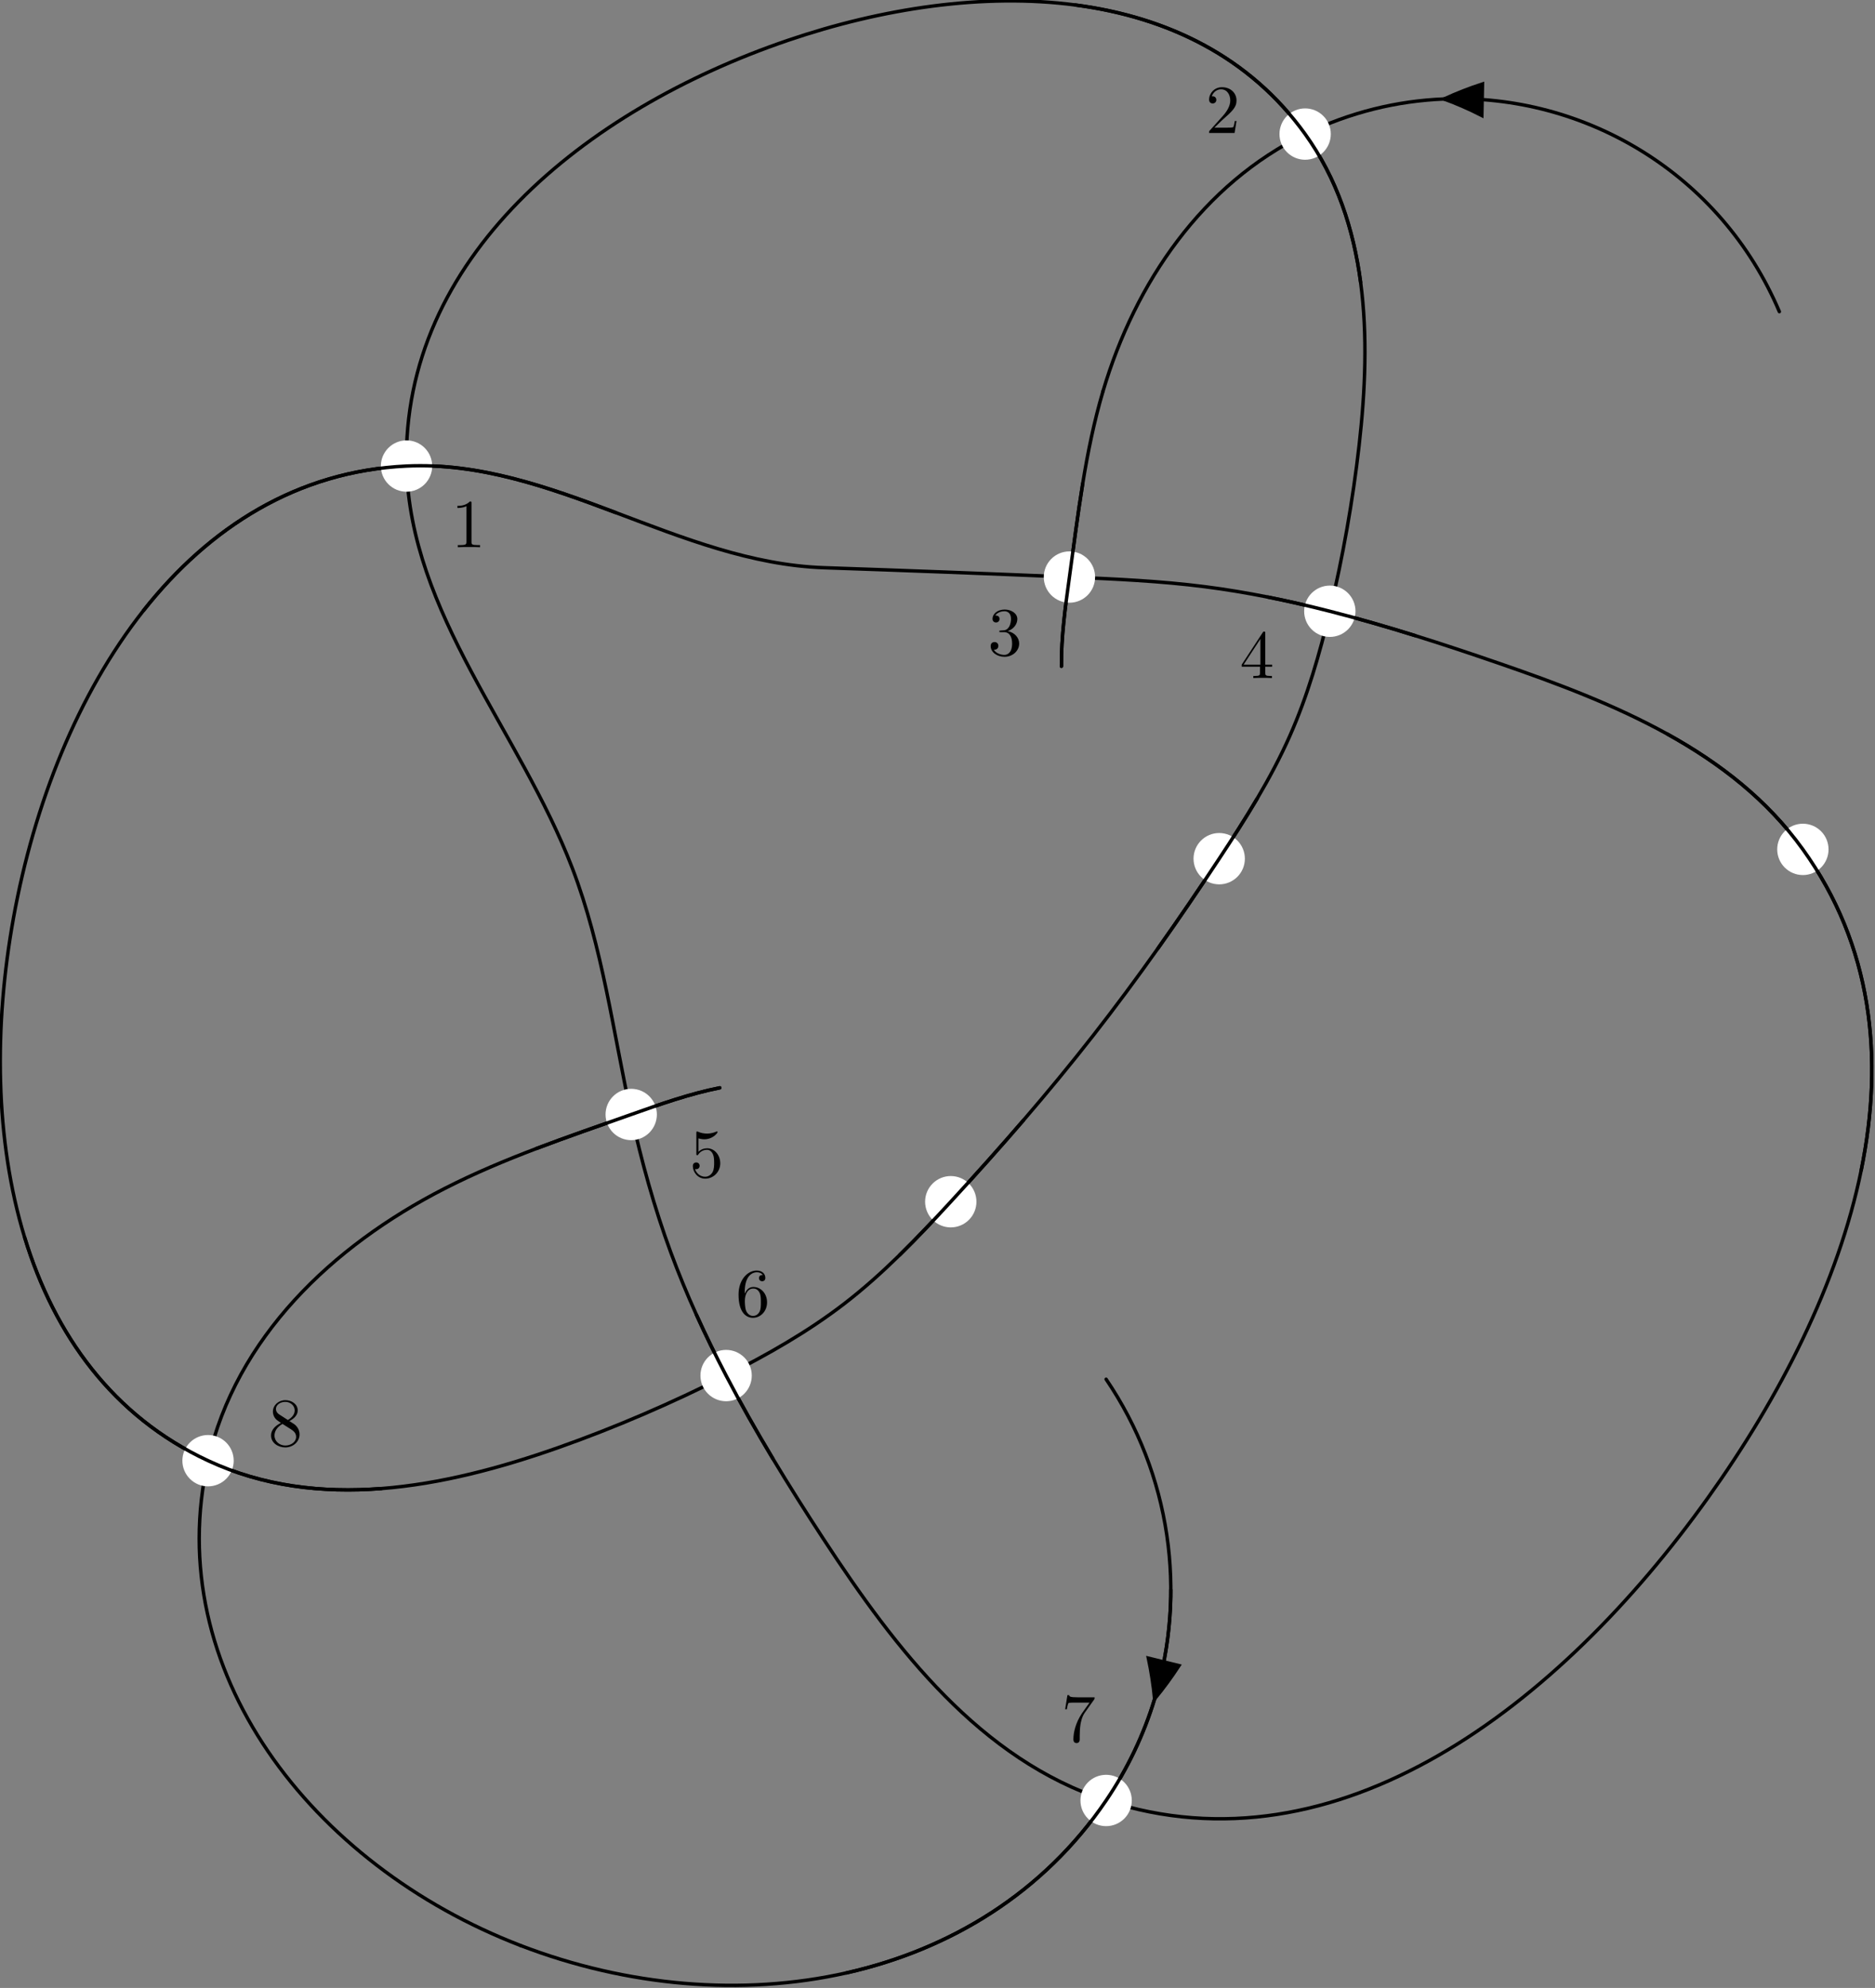 <?xml version="1.0"?>
<!-- Created by MetaPost 2.000 on 2023.08.28:1608 -->
<svg version="1.1" xmlns="http://www.w3.org/2000/svg" xmlns:xlink="http://www.w3.org/1999/xlink" width="272.913" height="289.279" viewBox="0 0 272.913 289.279">
<rect x="0" y="0" width="272.913" height="289.279" fill="#808080" stroke="none"/>
<!-- Original BoundingBox: -161.210388 -27.156754 111.702286 262.122040 -->
  <defs>
    <g transform="scale(0.01,0.01)" id="GLYPHcmr10_49">
      <path style="fill-rule: evenodd;" d="M294 -640C294 -664,294 -666,271 -666C209 -602,121 -602,89 -602L89 -571C109 -571,168 -571,220 -597L220 -79C220 -43,217 -31,127 -31L95 -31L95 -0C130 -3,217 -3,257 -3C297 -3,384 -3,419 -0L419 -31L387 -31C297 -31,294 -42,294 -79"></path>
    </g>
    <g transform="scale(0.01,0.01)" id="GLYPHcmr10_50">
      <path style="fill-rule: evenodd;" d="M127 -77L233 -180C389 -318,449 -372,449 -472C449 -586,359 -666,237 -666C124 -666,50 -574,50 -485C50 -429,100 -429,103 -429C120 -429,155 -441,155 -482C155 -508,137 -534,102 -534C94 -534,92 -534,89 -533C112 -598,166 -635,224 -635C315 -635,358 -554,358 -472C358 -392,308 -313,253 -251L61 -37C50 -26,50 -24,50 -0L421 -0L449 -174L424 -174C419 -144,412 -100,402 -85C395 -77,329 -77,307 -77"></path>
    </g>
    <g transform="scale(0.01,0.01)" id="GLYPHcmr10_51">
      <path style="fill-rule: evenodd;" d="M290 -352C372 -379,430 -449,430 -528C430 -610,342 -666,246 -666C145 -666,69 -606,69 -530C69 -497,91 -478,120 -478C151 -478,171 -500,171 -529C171 -579,124 -579,109 -579C140 -628,206 -641,242 -641C283 -641,338 -619,338 -529C338 -517,336 -459,310 -415C280 -367,246 -364,221 -363C213 -362,189 -360,182 -360C174 -359,167 -358,167 -348C167 -337,174 -337,191 -337L235 -337C317 -337,354 -269,354 -171C354 -35,285 -6,241 -6C198 -6,123 -23,88 -82C123 -77,154 -99,154 -137C154 -173,127 -193,98 -193C74 -193,42 -179,42 -135C42 -44,135 22,244 22C366 22,457 -69,457 -171C457 -253,394 -331,290 -352"></path>
    </g>
    <g transform="scale(0.01,0.01)" id="GLYPHcmr10_52">
      <path style="fill-rule: evenodd;" d="M294 -165L294 -78C294 -42,292 -31,218 -31L197 -31L197 -0C238 -3,290 -3,332 -3C374 -3,427 -3,468 -0L468 -31L447 -31C373 -31,371 -42,371 -78L371 -165L471 -165L471 -196L371 -196L371 -651C371 -671,371 -677,355 -677C346 -677,343 -677,335 -665L28 -196L28 -165M300 -196L56 -196L300 -569"></path>
    </g>
    <g transform="scale(0.01,0.01)" id="GLYPHcmr10_53">
      <path style="fill-rule: evenodd;" d="M449 -201C449 -320,367 -420,259 -420C211 -420,168 -404,132 -369L132 -564C152 -558,185 -551,217 -551C340 -551,410 -642,410 -655C410 -661,407 -666,400 -666C399 -666,397 -666,392 -663C372 -654,323 -634,256 -634C216 -634,170 -641,123 -662C115 -665,113 -665,111 -665C101 -665,101 -657,101 -641L101 -345C101 -327,101 -319,115 -319C122 -319,124 -322,128 -328C139 -344,176 -398,257 -398C309 -398,334 -352,342 -334C358 -297,360 -258,360 -208C360 -173,360 -113,336 -71C312 -32,275 -6,229 -6C156 -6,99 -59,82 -118C85 -117,88 -116,99 -116C132 -116,149 -141,149 -165C149 -189,132 -214,99 -214C85 -214,50 -207,50 -161C50 -75,119 22,231 22C347 22,449 -74,449 -201"></path>
    </g>
    <g transform="scale(0.01,0.01)" id="GLYPHcmr10_54">
      <path style="fill-rule: evenodd;" d="M132 -328L132 -352C132 -605,256 -641,307 -641C331 -641,373 -635,395 -601C380 -601,340 -601,340 -556C340 -525,364 -510,386 -510C402 -510,432 -519,432 -558C432 -618,388 -666,305 -666C177 -666,42 -537,42 -316C42 -49,158 22,251 22C362 22,457 -72,457 -204C457 -331,368 -427,257 -427C189 -427,152 -376,132 -328M251 -6C188 -6,158 -66,152 -81C134 -128,134 -208,134 -226C134 -304,166 -404,256 -404C272 -404,318 -404,349 -342C367 -305,367 -254,367 -205C367 -157,367 -107,350 -71C320 -11,274 -6,251 -6"></path>
    </g>
    <g transform="scale(0.01,0.01)" id="GLYPHcmr10_55">
      <path style="fill-rule: evenodd;" d="M476 -609C485 -621,485 -623,485 -644L242 -644C120 -644,118 -657,114 -676L89 -676L56 -470L81 -470C84 -486,93 -549,106 -561C113 -567,191 -567,204 -567L411 -567C400 -551,321 -442,299 -409C209 -274,176 -135,176 -33C176 -23,176 22,222 22C268 22,268 -23,268 -33L268 -84C268 -139,271 -194,279 -248C283 -271,297 -357,341 -419"></path>
    </g>
    <g transform="scale(0.01,0.01)" id="GLYPHcmr10_56">
      <path style="fill-rule: evenodd;" d="M163 -457C117 -487,113 -521,113 -538C113 -599,178 -641,249 -641C322 -641,386 -589,386 -517C386 -460,347 -412,287 -377M309 -362C381 -399,430 -451,430 -517C430 -609,341 -666,250 -666C150 -666,69 -592,69 -499C69 -481,71 -436,113 -389C124 -377,161 -352,186 -335C128 -306,42 -250,42 -151C42 -45,144 22,249 22C362 22,457 -61,457 -168C457 -204,446 -249,408 -291C389 -312,373 -322,309 -362M209 -320L332 -242C360 -223,407 -193,407 -132C407 -58,332 -6,250 -6C164 -6,92 -68,92 -151C92 -209,124 -273,209 -320"></path>
    </g>
  </defs>
  <path d="M161 200.702C170.417 214.58,172.772 231.713,168.063 247.218" style="stroke:rgb(0%,0%,0%); stroke-width: 0.498;stroke-linecap: round;stroke-linejoin: round;stroke-miterlimit: 10;fill: none;"></path>
  <path d="M167.149 241.288C167.561 243.241,167.867 245.22,168.063 247.218C169.337 245.667,170.521 244.051,171.61 242.379Z" style="stroke:rgb(0%,0%,0%); stroke-width: 0.498;fill: rgb(0%,0%,0%);"></path>
  <path d="M168.063 247.218C166.493 252.387,164.139 257.374,161 262C142.791 288.833,106.818 295.044,75.754 283.098" style="stroke:rgb(0%,0%,0%); stroke-width: 0.498;stroke-linecap: round;stroke-linejoin: round;stroke-miterlimit: 10;fill: none;"></path>
  <path d="M75.754 283.098C45.349 271.406,23.352 243.013,30.281 212.554C34.344 194.692,48.302 181.341,64.683 172.965C73.378 168.519,82.673 165.436,91.875 162.177C96.097 160.682,100.42 159.15,104.768 158.295" style="stroke:rgb(0%,0%,0%); stroke-width: 0.498;stroke-linecap: round;stroke-linejoin: round;stroke-miterlimit: 10;fill: none;"></path>
  <path d="M258.992 45.351C250.47 25.257,230.621 13.6,210.192 14.404" style="stroke:rgb(0%,0%,0%); stroke-width: 0.498;stroke-linecap: round;stroke-linejoin: round;stroke-miterlimit: 10;fill: none;"></path>
  <path d="M215.78 12.219C213.883 12.834,212.017 13.562,210.192 14.404C212.077 15.099,213.912 15.904,215.687 16.811Z" style="stroke:rgb(0%,0%,0%); stroke-width: 0.498;fill: rgb(0%,0%,0%);"></path>
  <path d="M210.192 14.404C203.382 14.672,196.507 16.324,189.967 19.51C175.077 26.763,165.25 41.03,160.542 56.948" style="stroke:rgb(0%,0%,0%); stroke-width: 0.498;stroke-linecap: round;stroke-linejoin: round;stroke-miterlimit: 10;fill: none;"></path>
  <path d="M160.542 56.948C157.94 65.743,156.914 74.89,155.66 83.971C155.067 88.266,154.451 92.669,154.497 96.954" style="stroke:rgb(0%,0%,0%); stroke-width: 0.498;stroke-linecap: round;stroke-linejoin: round;stroke-miterlimit: 10;fill: none;"></path>
  <path d="M119.95 82.613C131.856 83.017,143.759 83.47,155.66 83.971C162.255 84.249,168.856 84.542,175.404 85.38C181.528 86.163,187.579 87.42,193.561 88.948C201.89 91.076,210.073 93.726,218.2 96.527C234.956 102.301,252.054 109.199,262.415 123.6C282.54 151.571,269.544 188.665,248.591 217.963C226.942 248.235,194.734 273.02,161 262C142.698 256.021,130.425 240.076,119.872 223.97C114.808 216.24,109.966 208.361,105.687 200.169C102.651 194.357,99.903 188.396,97.635 182.244C95.225 175.706,93.369 168.982,91.875 162.177C89.236 150.16,87.708 137.84,83.305 126.339C75.669 106.393,59.693 89.374,59.172 67.818C58.444 37.655,84.937 16.011,114.677 5.873C142.139 -3.487,173.761 -3.032,189.967 19.51C199.229 32.393,199.619 49.008,197.824 64.8C196.9 72.929,195.463 80.991,193.561 88.948C192.08 95.141,190.314 101.277,187.733 107.099C184.944 113.389,181.248 119.214,177.459 124.953C171.652 133.75,165.604 142.389,159.109 150.692C152.566 159.055,145.582 167.06,138.388 174.87C133.531 180.142,128.563 185.339,122.882 189.715C117.555 193.818,111.685 197.134,105.687 200.169C97.771 204.174,89.619 207.699,81.254 210.653C64.552 216.552,46.295 220.007,30.281 212.554C2.581 199.661,-3.755 165.174,1.963 133.574C7.949 100.492,27.371 69.292,59.172 67.818C80.369 66.836,98.831 81.896,119.95 82.613" style="stroke:rgb(0%,0%,0%); stroke-width: 0.498;stroke-linecap: round;stroke-linejoin: round;stroke-miterlimit: 10;fill: none;"></path>
  <path d="M164.736 262C164.736 261.009,164.342 260.059,163.642 259.358C162.941 258.658,161.991 258.264,161 258.264C160.009 258.264,159.059 258.658,158.358 259.358C157.658 260.059,157.264 261.009,157.264 262C157.264 262.991,157.658 263.941,158.358 264.642C159.059 265.342,160.009 265.736,161 265.736C161.991 265.736,162.941 265.342,163.642 264.642C164.342 263.941,164.736 262.991,164.736 262Z" style="fill: rgb(100%,100%,100%);stroke: none;"></path>
  <path d="M170.417 231.351C170.417 242.05,167.278 252.748,161 262C151.896 275.416,138.35 283.677,123.198 287.091" style="stroke:rgb(0%,0%,0%); stroke-width: 0.498;stroke-linecap: round;stroke-linejoin: round;stroke-miterlimit: 10;fill: none;"></path>
  <path d="M95.611 162.177C95.611 161.186,95.217 160.236,94.516 159.536C93.816 158.835,92.865 158.441,91.875 158.441C90.884 158.441,89.933 158.835,89.233 159.536C88.532 160.236,88.139 161.186,88.139 162.177C88.139 163.168,88.532 164.118,89.233 164.819C89.933 165.52,90.884 165.913,91.875 165.913C92.865 165.913,93.816 165.52,94.516 164.819C95.217 164.118,95.611 163.168,95.611 162.177Z" style="fill: rgb(100%,100%,100%);stroke: none;"></path>
  <path d="M78.089 167.126C82.65 165.392,87.274 163.807,91.875 162.177C96.097 160.682,100.42 159.15,104.768 158.295" style="stroke:rgb(0%,0%,0%); stroke-width: 0.498;stroke-linecap: round;stroke-linejoin: round;stroke-miterlimit: 10;fill: none;"></path>
  <path d="M193.703 19.51C193.703 18.519,193.309 17.569,192.608 16.868C191.908 16.168,190.958 15.774,189.967 15.774C188.976 15.774,188.026 16.168,187.325 16.868C186.624 17.569,186.231 18.519,186.231 19.51C186.231 20.501,186.624 21.451,187.325 22.152C188.026 22.852,188.976 23.246,189.967 23.246C190.958 23.246,191.908 22.852,192.608 22.152C193.309 21.451,193.703 20.501,193.703 19.51Z" style="fill: rgb(100%,100%,100%);stroke: none;"></path>
  <path d="M156.543 0.728C169.907 2.49,181.864 8.239,189.967 19.51C194.598 25.951,197.011 33.326,198.042 41.064" style="stroke:rgb(0%,0%,0%); stroke-width: 0.498;stroke-linecap: round;stroke-linejoin: round;stroke-miterlimit: 10;fill: none;"></path>
  <path d="M181.195 124.953C181.195 123.962,180.802 123.012,180.101 122.312C179.4 121.611,178.45 121.217,177.459 121.217C176.468 121.217,175.518 121.611,174.818 122.312C174.117 123.012,173.723 123.962,173.723 124.953C173.723 125.944,174.117 126.895,174.818 127.595C175.518 128.296,176.468 128.689,177.459 128.689C178.45 128.689,179.4 128.296,180.101 127.595C180.802 126.895,181.195 125.944,181.195 124.953Z" style="fill: rgb(100%,100%,100%);stroke: none;"></path>
  <path d="M182.971 116.233C181.225 119.192,179.354 122.084,177.459 124.953C174.556 129.352,171.592 133.711,168.542 138.008" style="stroke:rgb(0%,0%,0%); stroke-width: 0.498;stroke-linecap: round;stroke-linejoin: round;stroke-miterlimit: 10;fill: none;"></path>
  <path d="M159.396 83.971C159.396 82.98,159.003 82.03,158.302 81.329C157.602 80.628,156.651 80.235,155.66 80.235C154.67 80.235,153.719 80.628,153.019 81.329C152.318 82.03,151.924 82.98,151.924 83.971C151.924 84.962,152.318 85.912,153.019 86.613C153.719 87.313,154.67 87.707,155.66 87.707C156.651 87.707,157.602 87.313,158.302 86.613C159.003 85.912,159.396 84.962,159.396 83.971Z" style="fill: rgb(100%,100%,100%);stroke: none;"></path>
  <path d="M157.596 70.352C156.857 74.874,156.287 79.431,155.66 83.971C155.067 88.266,154.451 92.669,154.497 96.954" style="stroke:rgb(0%,0%,0%); stroke-width: 0.498;stroke-linecap: round;stroke-linejoin: round;stroke-miterlimit: 10;fill: none;"></path>
  <path d="M266.151 123.6C266.151 122.609,265.758 121.659,265.057 120.958C264.356 120.258,263.406 119.864,262.415 119.864C261.424 119.864,260.474 120.258,259.774 120.958C259.073 121.659,258.679 122.609,258.679 123.6C258.679 124.591,259.073 125.541,259.774 126.242C260.474 126.943,261.424 127.336,262.415 127.336C263.406 127.336,264.356 126.943,265.057 126.242C265.758 125.541,266.151 124.591,266.151 123.6Z" style="fill: rgb(100%,100%,100%);stroke: none;"></path>
  <path d="M242.706 106.828C250.37 111.075,257.234 116.399,262.415 123.6C272.477 137.585,274.26 153.851,270.907 170.284" style="stroke:rgb(0%,0%,0%); stroke-width: 0.498;stroke-linecap: round;stroke-linejoin: round;stroke-miterlimit: 10;fill: none;"></path>
  <path d="M109.423 200.169C109.423 199.178,109.029 198.228,108.328 197.527C107.628 196.827,106.678 196.433,105.687 196.433C104.696 196.433,103.746 196.827,103.045 197.527C102.344 198.228,101.951 199.178,101.951 200.169C101.951 201.16,102.344 202.11,103.045 202.811C103.746 203.511,104.696 203.905,105.687 203.905C106.678 203.905,107.628 203.511,108.328 202.811C109.029 202.11,109.423 201.16,109.423 200.169Z" style="fill: rgb(100%,100%,100%);stroke: none;"></path>
  <path d="M112.485 212.243C110.107 208.283,107.826 204.265,105.687 200.169C104.169 197.263,102.723 194.32,101.373 191.334" style="stroke:rgb(0%,0%,0%); stroke-width: 0.498;stroke-linecap: round;stroke-linejoin: round;stroke-miterlimit: 10;fill: none;"></path>
  <path d="M62.908 67.818C62.908 66.827,62.515 65.877,61.814 65.176C61.113 64.476,60.163 64.082,59.172 64.082C58.181 64.082,57.231 64.476,56.531 65.176C55.83 65.877,55.436 66.827,55.436 67.818C55.436 68.809,55.83 69.759,56.531 70.46C57.231 71.161,58.181 71.554,59.172 71.554C60.163 71.554,61.113 71.161,61.814 70.46C62.515 69.759,62.908 68.809,62.908 67.818Z" style="fill: rgb(100%,100%,100%);stroke: none;"></path>
  <path d="M20.887 88.843C30.466 76.724,43.272 68.555,59.172 67.818C69.77 67.327,79.685 70.846,89.59 74.578" style="stroke:rgb(0%,0%,0%); stroke-width: 0.498;stroke-linecap: round;stroke-linejoin: round;stroke-miterlimit: 10;fill: none;"></path>
  <path d="M197.297 88.948C197.297 87.957,196.903 87.007,196.203 86.306C195.502 85.606,194.552 85.212,193.561 85.212C192.57 85.212,191.62 85.606,190.919 86.306C190.218 87.007,189.825 87.957,189.825 88.948C189.825 89.939,190.218 90.889,190.919 91.59C191.62 92.29,192.57 92.684,193.561 92.684C194.552 92.684,195.502 92.29,196.203 91.59C196.903 90.889,197.297 89.939,197.297 88.948Z" style="fill: rgb(100%,100%,100%);stroke: none;"></path>
  <path d="M184.536 86.885C187.562 87.488,190.57 88.184,193.561 88.948C197.726 90.012,201.854 91.207,205.956 92.485" style="stroke:rgb(0%,0%,0%); stroke-width: 0.498;stroke-linecap: round;stroke-linejoin: round;stroke-miterlimit: 10;fill: none;"></path>
  <path d="M142.124 174.87C142.124 173.879,141.73 172.929,141.029 172.228C140.329 171.528,139.379 171.134,138.388 171.134C137.397 171.134,136.447 171.528,135.746 172.228C135.045 172.929,134.652 173.879,134.652 174.87C134.652 175.861,135.045 176.811,135.746 177.512C136.447 178.212,137.397 178.606,138.388 178.606C139.379 178.606,140.329 178.212,141.029 177.512C141.73 176.811,142.124 175.861,142.124 174.87Z" style="fill: rgb(100%,100%,100%);stroke: none;"></path>
  <path d="M148.993 162.989C145.529 167.012,141.985 170.965,138.388 174.87C135.96 177.506,133.503 180.123,130.944 182.628" style="stroke:rgb(0%,0%,0%); stroke-width: 0.498;stroke-linecap: round;stroke-linejoin: round;stroke-miterlimit: 10;fill: none;"></path>
  <path d="M34.017 212.554C34.017 211.563,33.623 210.612,32.923 209.912C32.222 209.211,31.272 208.818,30.281 208.818C29.29 208.818,28.34 209.211,27.639 209.912C26.939 210.612,26.545 211.563,26.545 212.554C26.545 213.544,26.939 214.495,27.639 215.195C28.34 215.896,29.29 216.29,30.281 216.29C31.272 216.29,32.222 215.896,32.923 215.195C33.623 214.495,34.017 213.544,34.017 212.554Z" style="fill: rgb(100%,100%,100%);stroke: none;"></path>
  <path d="M55.509 216.611C46.856 217.28,38.288 216.28,30.281 212.554C16.431 206.107,7.922 194.262,3.591 180.079" style="stroke:rgb(0%,0%,0%); stroke-width: 0.498;stroke-linecap: round;stroke-linejoin: round;stroke-miterlimit: 10;fill: none;"></path>
  <g transform="translate(65.687 79.63)" style="fill: rgb(0%,0%,0%);">
    <use xlink:href="#GLYPHcmr10_49"></use>
  </g>
  <g transform="translate(175.488 19.349)" style="fill: rgb(0%,0%,0%);">
    <use xlink:href="#GLYPHcmr10_50"></use>
  </g>
  <g transform="translate(143.776 95.357)" style="fill: rgb(0%,0%,0%);">
    <use xlink:href="#GLYPHcmr10_51"></use>
  </g>
  <g transform="translate(180.456 98.672)" style="fill: rgb(0%,0%,0%);">
    <use xlink:href="#GLYPHcmr10_52"></use>
  </g>
  <g transform="translate(100.346 171.296)" style="fill: rgb(0%,0%,0%);">
    <use xlink:href="#GLYPHcmr10_53"></use>
  </g>
  <g transform="translate(107.077 191.546)" style="fill: rgb(0%,0%,0%);">
    <use xlink:href="#GLYPHcmr10_54"></use>
  </g>
  <g transform="translate(154.477 253.428)" style="fill: rgb(0%,0%,0%);">
    <use xlink:href="#GLYPHcmr10_55"></use>
  </g>
  <g transform="translate(39.033 210.407)" style="fill: rgb(0%,0%,0%);">
    <use xlink:href="#GLYPHcmr10_56"></use>
  </g>
</svg>
